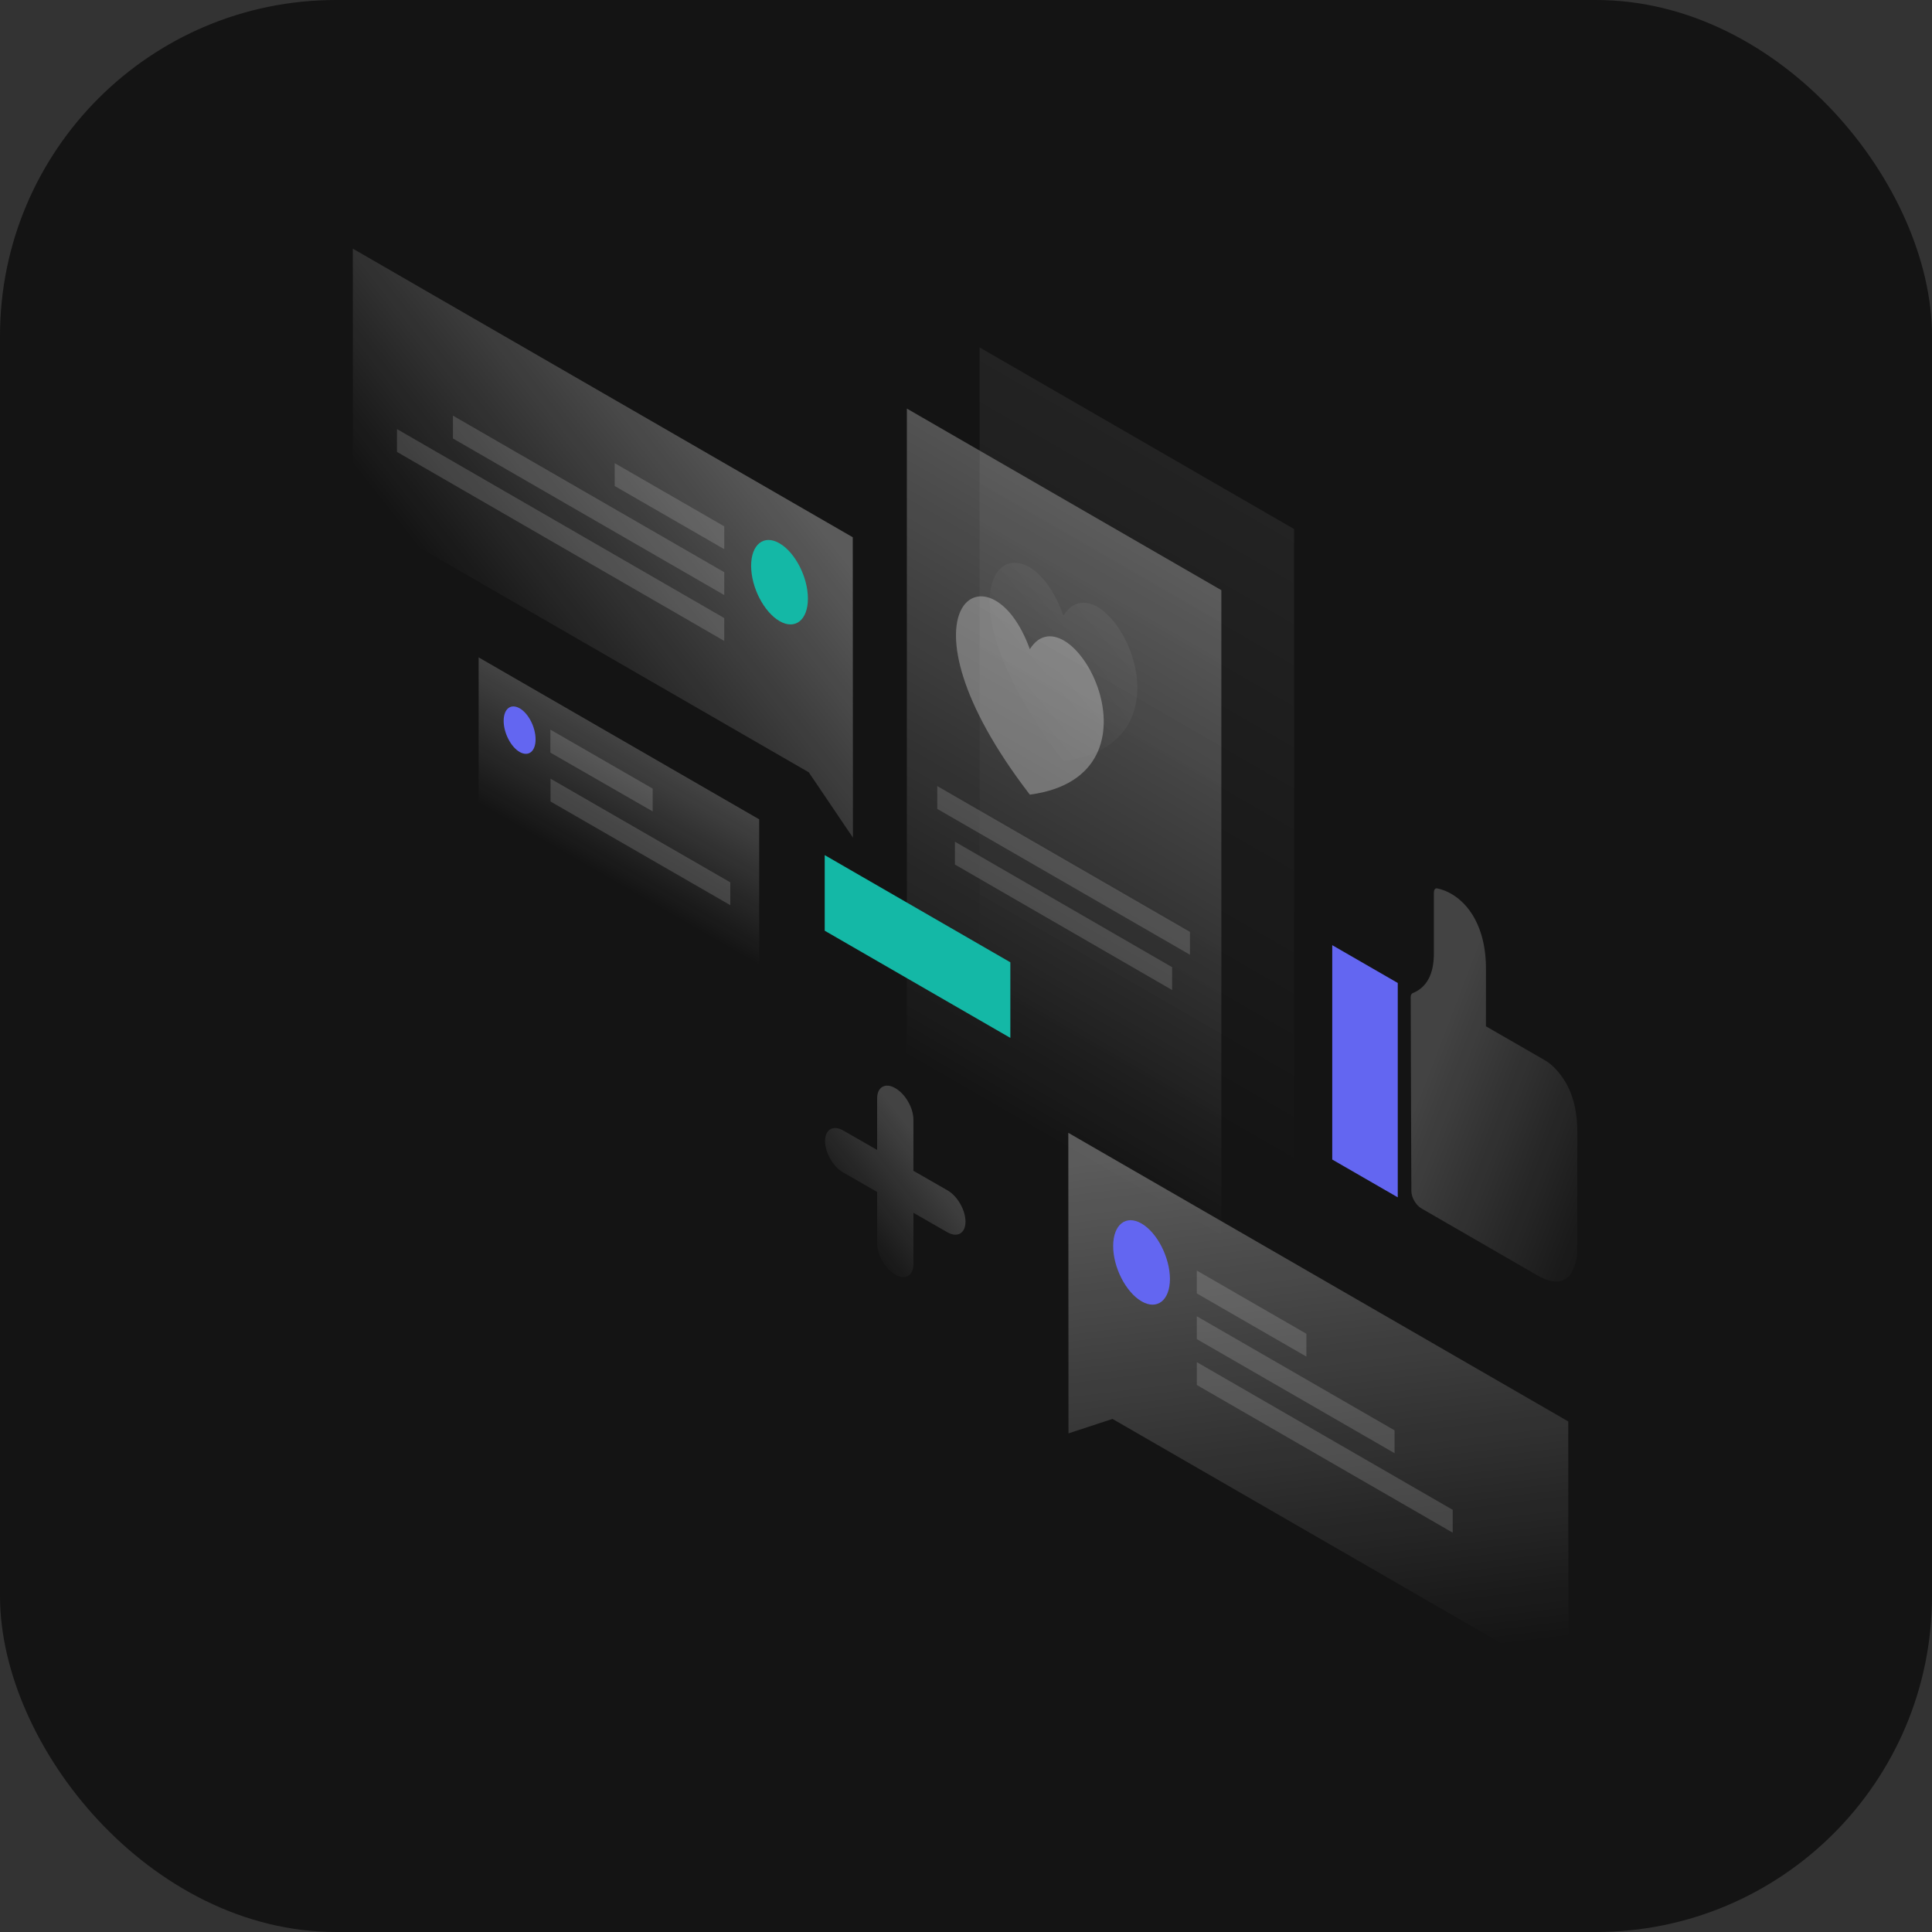 <svg width="1150" height="1150" viewBox="0 0 1150 1150" fill="none" xmlns="http://www.w3.org/2000/svg">
<rect x="0" y="0" width="1150" height="1150" fill="#333333" stroke="none"/>
<rect width="1150" height="1150" rx="200" fill="#141414"/>
<path opacity="0.2" d="M451.9 487.7L284.9 391.3V478.3L451.9 574.7V487.7Z" fill="url(#paint0_linear_287_1559)"/>
<path d="M318.8 440.1C318.8 447.3 314.6 450.6 309.3 447.6C304.1 444.6 299.8 436.3 299.8 429.1C299.8 421.9 304 418.6 309.3 421.6C314.6 424.6 318.8 432.9 318.8 440.1Z" fill="#6366F1"/>
<path opacity="0.15" d="M327.6 434.3L388.5 469.4V483L327.6 448V434.3Z" fill="white"/>
<path opacity="0.15" d="M327.7 463.5L434.7 525.2V538.8L327.7 477.1V463.5Z" fill="white"/>
<path opacity="0.07" d="M583.1 206.8L770.3 314.9V718.1L583.1 610.1V206.8Z" fill="url(#paint1_linear_287_1559)"/>
<path opacity="0.3" d="M539.8 243.2L727 351.3V754.5L539.8 646.5V243.2Z" fill="url(#paint2_linear_287_1559)"/>
<path opacity="0.15" d="M557.9 467.9L708.3 554.7V568.3L557.9 481.5V467.9Z" fill="white"/>
<path opacity="0.15" d="M568.4 501L697.7 575.7V589.3L568.4 514.6V501Z" fill="white"/>
<path d="M490.9 554V509L601.4 572.8V617.8L490.9 554Z" fill="#14B8A6"/>
<path opacity="0.2" d="M876.4 544.4C867.8 530.7 855.9 528.9 855.4 528.8C854.2 528.6 853.5 529.7 853.5 531.3V567.5C853.5 579.8 849.3 587.7 841 591.1C840.2 591.4 839.7 592.3 839.7 593.5C839.7 610.9 840 685.6 840.1 708.9C840.1 712.8 842.8 717.4 846.1 719.3C863.9 729.6 915 759.1 915 759.1C928.6 767 937.3 762.1 938.8 745.9L938.9 674.2C938.9 663.3 937 652.1 931 642.8C927.6 637.5 923.6 633.4 919.4 631L884.5 610.9V577.3C884.6 564.1 881.8 553.1 876.4 544.4Z" fill="url(#paint3_linear_287_1559)"/>
<path d="M793 562.6L832 585.1V712.7L793 690.2V562.6Z" fill="#6366F1"/>
<path opacity="0.3" d="M507.6 319.8L210 148L210.1 303.1L481.4 459.7L507.7 498.6L507.6 319.8Z" fill="url(#paint4_linear_287_1559)"/>
<path opacity="0.15" d="M431.1 313.3L365.9 275.7V289.3L431.1 326.9V313.3Z" fill="white"/>
<path opacity="0.15" d="M431.1 340.6L269.6 247.4V261L431.1 354.2V340.6Z" fill="white"/>
<path opacity="0.15" d="M431.1 367.9L236.3 255.4V269L431.1 381.5V367.9Z" fill="white"/>
<path d="M447.1 336.8C447.1 349.6 454.7 364.3 464 369.7C473.3 375.1 480.9 369.1 480.9 356.3C480.9 343.5 473.3 328.8 464 323.4C454.7 318 447.1 324 447.1 336.8Z" fill="#14B8A6"/>
<path opacity="0.3" d="M635.9 674.3L933.5 846.1L933.6 1001.2L662.2 844.6L636 853.2L635.9 674.3Z" fill="url(#paint5_linear_287_1559)"/>
<path opacity="0.15" d="M712.4 756.3L777.6 793.9V807.5L712.4 769.9V756.3Z" fill="white"/>
<path opacity="0.15" d="M712.4 783.5L830.1 851.4V865L712.4 797.1V783.5Z" fill="white"/>
<path opacity="0.15" d="M712.4 810.8L864.7 898.7V912.3L712.4 824.4V810.8Z" fill="white"/>
<path d="M696.4 761.2C696.4 774 688.8 780 679.5 774.6C670.2 769.2 662.6 754.5 662.6 741.7C662.6 728.9 670.2 722.9 679.5 728.3C688.8 733.7 696.3 748.4 696.4 761.2Z" fill="#6366F1"/>
<path opacity="0.2" d="M532.9 647.7C538.9 651.1 543.7 659.5 543.7 666.4V696.9L563.9 708.5C569.9 711.9 574.7 720.3 574.7 727.2C574.7 734.1 569.9 736.9 563.9 733.5L543.7 721.9V752.4C543.7 759.3 538.9 762.1 532.9 758.7C526.9 755.3 522.1 746.9 522.1 740V709.5L501.9 697.9C495.9 694.5 491.1 686.1 491.1 679.2C491.1 672.3 495.9 669.5 501.9 672.9L522.1 684.5V654C522 647.1 526.9 644.2 532.9 647.7Z" fill="url(#paint6_linear_287_1559)"/>
<path opacity="0.05" d="M633 453C547.2 341.4 609.3 301 633 366.4C656.8 328.8 718.8 441.5 633 453Z" fill="url(#paint7_linear_287_1559)"/>
<path opacity="0.3" d="M613 473C527.2 361.4 589.3 321 613 386.4C636.8 348.8 698.8 461.5 613 473Z" fill="white"/>
<defs>
<linearGradient id="paint0_linear_287_1559" x1="387.192" y1="450.405" x2="349.526" y2="515.66" gradientUnits="userSpaceOnUse">
<stop stop-color="white"/>
<stop offset="1" stop-color="white" stop-opacity="0"/>
</linearGradient>
<linearGradient id="paint1_linear_287_1559" x1="785.426" y1="274.134" x2="596.627" y2="601.23" gradientUnits="userSpaceOnUse">
<stop stop-color="white"/>
<stop offset="1" stop-color="white" stop-opacity="0"/>
</linearGradient>
<linearGradient id="paint2_linear_287_1559" x1="742.155" y1="310.535" x2="553.357" y2="637.63" gradientUnits="userSpaceOnUse">
<stop stop-color="white"/>
<stop offset="1" stop-color="white" stop-opacity="0"/>
</linearGradient>
<linearGradient id="paint3_linear_287_1559" x1="852.37" y1="631.464" x2="977.676" y2="679.42" gradientUnits="userSpaceOnUse">
<stop stop-color="white"/>
<stop offset="1" stop-color="white" stop-opacity="0"/>
</linearGradient>
<linearGradient id="paint4_linear_287_1559" x1="442.677" y1="257.642" x2="289.027" y2="377.946" gradientUnits="userSpaceOnUse">
<stop stop-color="white"/>
<stop offset="1" stop-color="white" stop-opacity="0"/>
</linearGradient>
<linearGradient id="paint5_linear_287_1559" x1="763.697" y1="679.362" x2="802.169" y2="991.393" gradientUnits="userSpaceOnUse">
<stop stop-color="white"/>
<stop offset="1" stop-color="white" stop-opacity="0"/>
</linearGradient>
<linearGradient id="paint6_linear_287_1559" x1="553.749" y1="686.677" x2="501.391" y2="727.997" gradientUnits="userSpaceOnUse">
<stop stop-color="white"/>
<stop offset="1" stop-color="white" stop-opacity="0"/>
</linearGradient>
<linearGradient id="paint7_linear_287_1559" x1="651.338" y1="370.906" x2="587.237" y2="425.715" gradientUnits="userSpaceOnUse">
<stop stop-color="white"/>
<stop offset="1" stop-color="white" stop-opacity="0"/>
</linearGradient>
</defs>
</svg>
